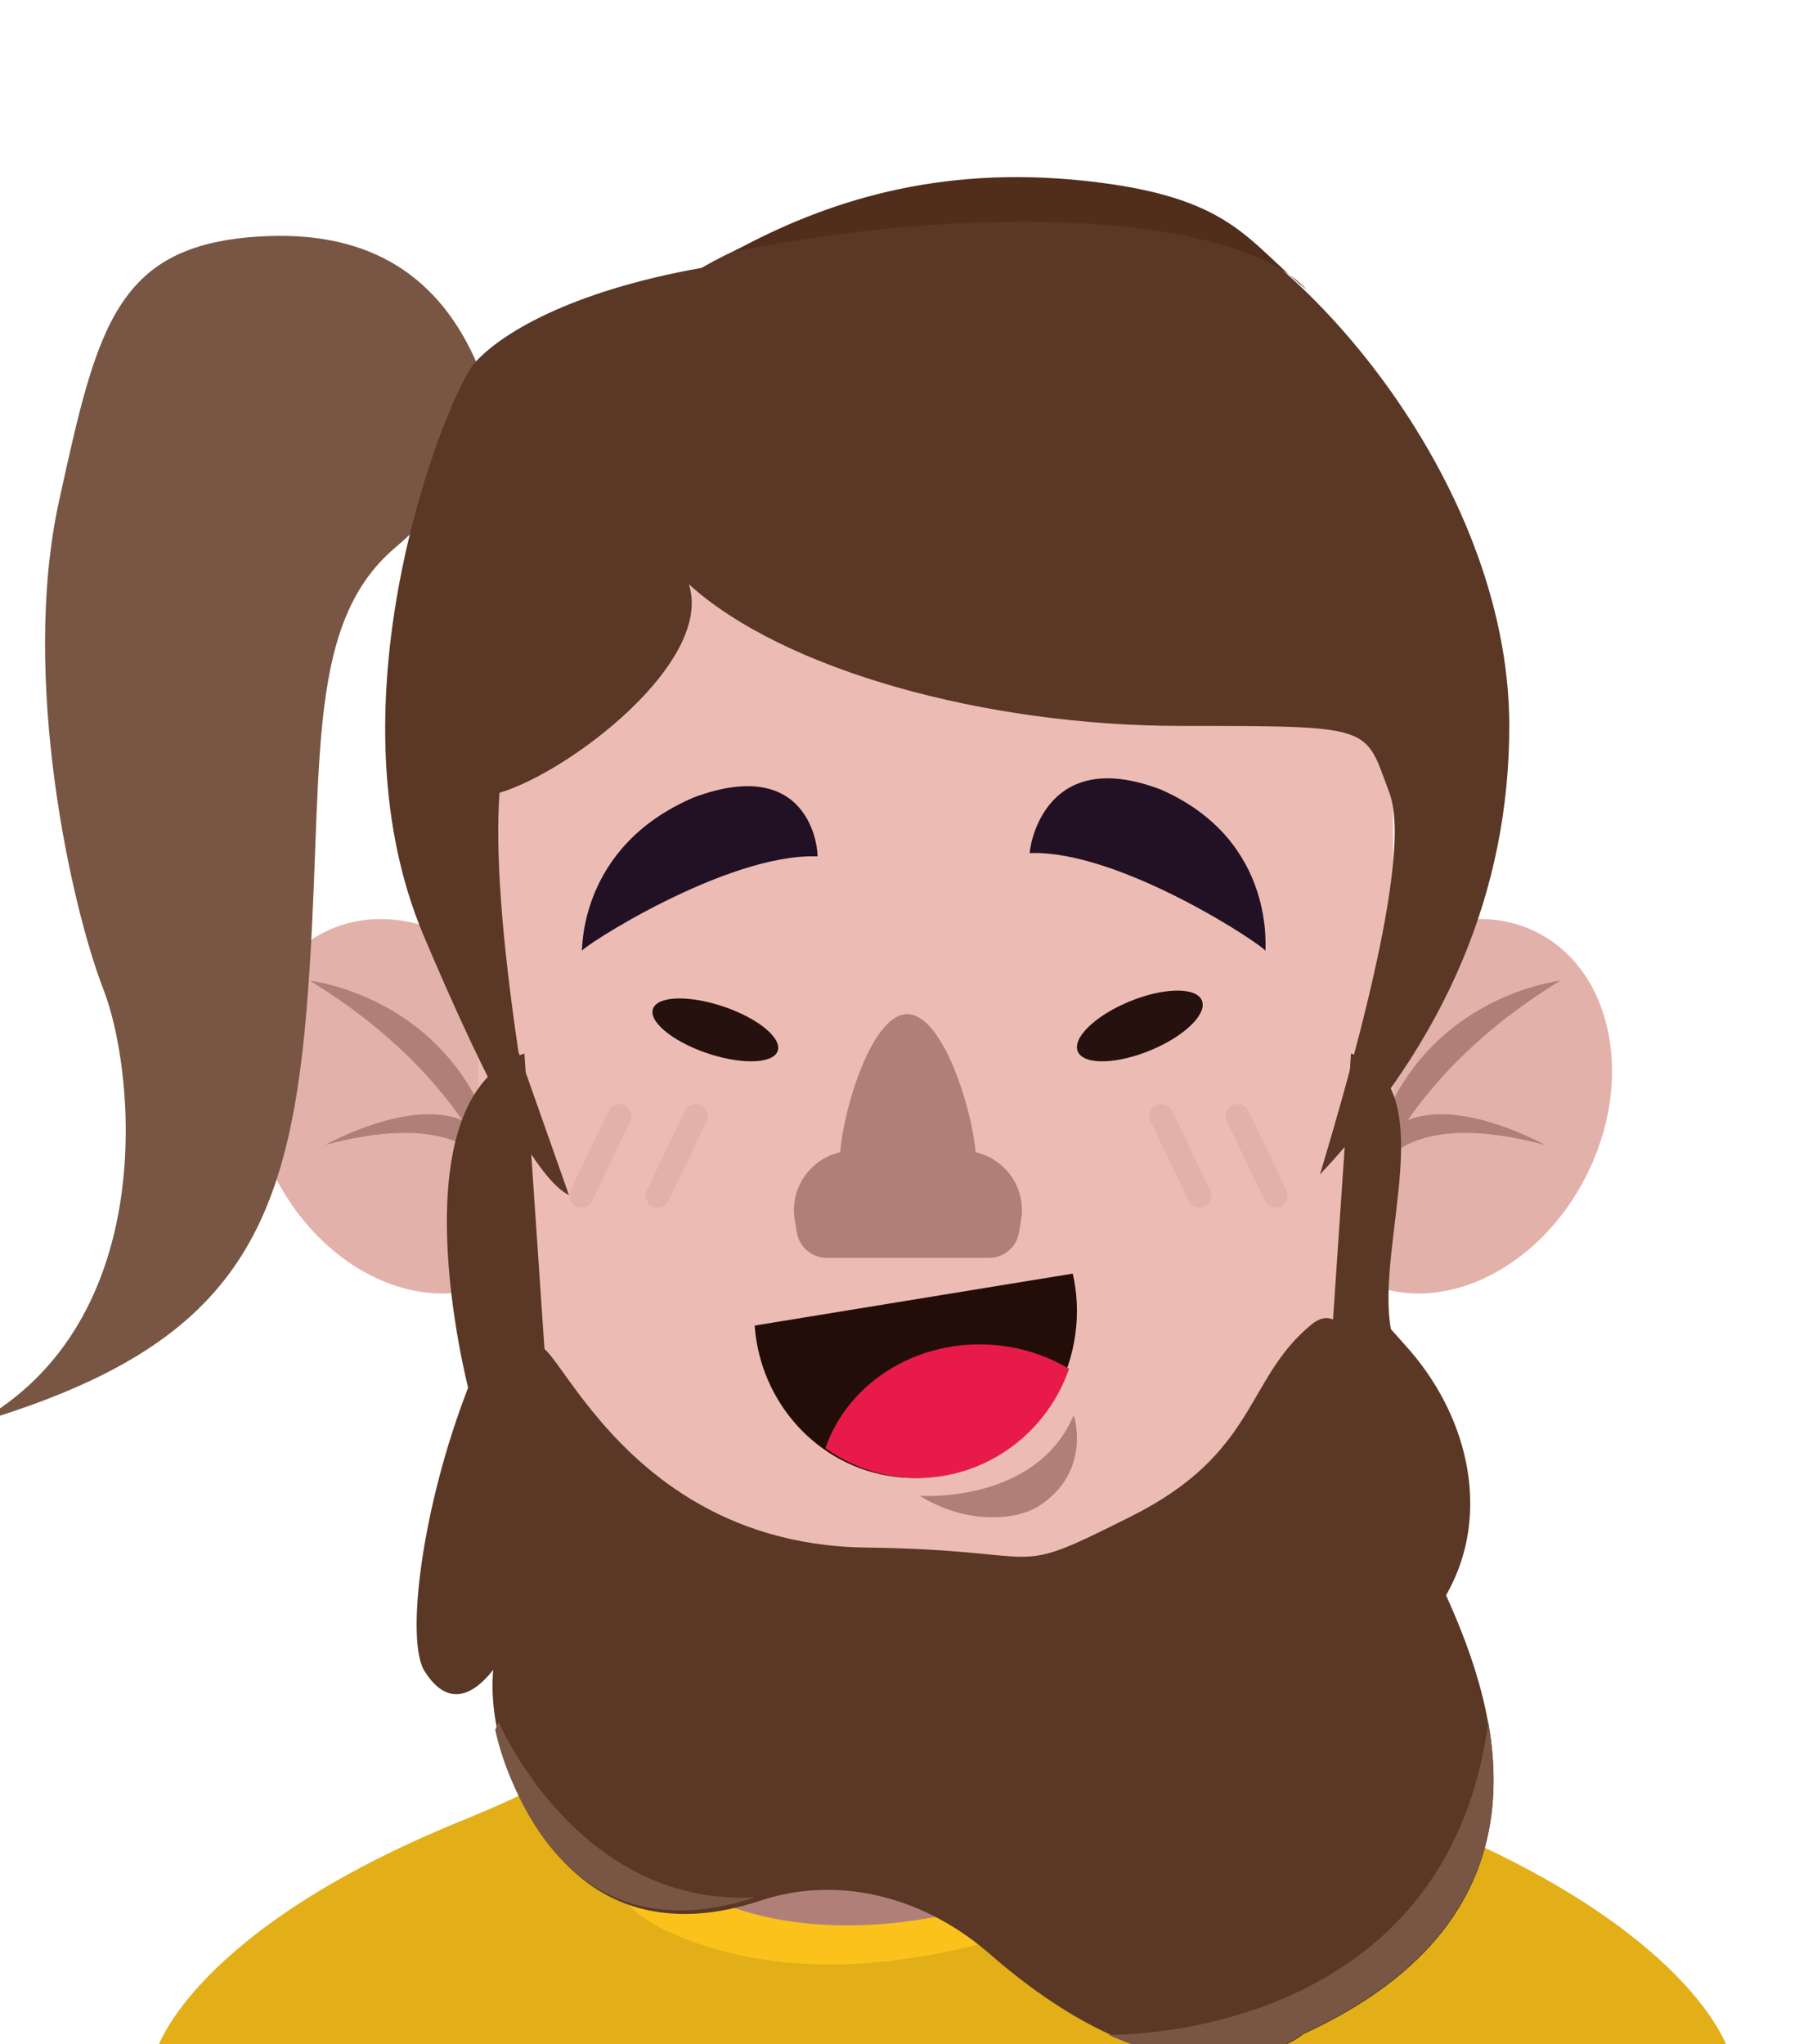 <!DOCTYPE svg PUBLIC "-//W3C//DTD SVG 1.0//EN" "http://www.w3.org/TR/2001/REC-SVG-20010904/DTD/svg10.dtd">
<svg xmlns:xlink="http://www.w3.org/1999/xlink" xmlns="http://www.w3.org/2000/svg" viewBox="0 0 230 260" width="230" height="260">
  <g transform="translate(20,62)">
    <g id="head">
      <path d="M161.099,169.608 C126.981,155.743 115.746,138.516 118.658,113.725 L97.783,113.725 L95.285,113.725 L81.138,113.725 C84.05,138.516 72.817,155.743 38.697,169.608 C4.577,183.475 -7.10542736e-15,198.6 -7.10542736e-15,198.6 L91.318,198.6 L97.783,198.6 L199.796,198.6 C199.796,198.6 195.219,183.475 161.099,169.608" id="shirt-tone" fill="#E3AF18"/>
      <path d="M145.996,163.425 C122.233,150.647 114.328,134.963 116.825,113.725 L95.949,113.725 L93.452,113.725 L79.305,113.725 C81.539,132.735 75.439,147.292 57.097,159.302 C56.155,169.196 54.13,178.773 65.039,183.718 C78.083,189.631 93.301,188.588 107.042,184.592 C121.326,180.439 134.627,173.086 145.996,163.425"  fill="#FCC21C"/>
      <path d="M141.496,160.771 C121.342,148.482 114.636,133.516 116.96,113.725 L96.084,113.725 L93.589,113.725 L79.441,113.725 C81.422,130.578 76.851,143.933 63.01,155.116 C62.991,155.437 63.005,155.735 62.981,156.061 C62.313,165.355 59.542,174.643 69.77,179.278 C81.179,184.451 94.488,183.537 106.506,180.043 C119.379,176.3 131.354,169.606 141.496,160.771"  fill="#b08078"/>
      <path d="M49.616,69.597 C55.905,81.744 53.268,95.673 43.728,100.711 C34.189,105.748 21.358,99.983 15.068,87.836 C8.779,75.689 11.416,61.76 20.956,56.724 C30.495,51.687 43.327,57.45 49.616,69.597"  fill="#e2b2aa"/>
      <path d="M44.503,91.996 C44.466,91.502 44.373,91.075 44.322,90.596 C44.392,90.943 44.437,91.229 44.462,91.459 C44.402,88.986 44.047,86.965 43.423,85.376 C38.456,64.814 19.417,62.745 19.417,62.745 C29.062,68.624 35.083,75.108 38.814,80.482 C31.967,77.667 21.386,83.629 21.386,83.629 C33.94,80.269 39.65,83.051 42.272,86.28 C44.002,89.759 44.503,91.996 44.503,91.996"  fill="#b08078"/>
      <path d="M147.106,69.597 C140.819,81.744 143.454,95.673 152.994,100.711 C162.531,105.748 175.364,99.983 181.654,87.836 C187.941,75.689 185.308,61.76 175.768,56.724 C166.229,51.687 153.396,57.45 147.106,69.597"  fill="#e2b2aa"/>
      <path d="M153.398,91.996 C153.435,91.502 153.526,91.075 153.579,90.596 C153.509,90.943 153.462,91.229 153.439,91.459 C153.499,88.986 153.854,86.965 154.478,85.376 C159.445,64.814 178.483,62.745 178.483,62.745 C168.837,68.624 162.817,75.108 159.089,80.482 C165.932,77.667 176.515,83.629 176.515,83.629 C163.959,80.269 158.25,83.051 155.627,86.28 C153.901,89.759 153.398,91.996 153.398,91.996"  fill="#b08078"/>
      <path d="M81.482,0 C59.384,0 41.408,17.965 41.177,40.278 L40.777,79.08 C40.777,114.565 62.695,143.333 99.052,143.333 C136.254,143.333 157.328,114.565 157.328,79.08 L157.219,37.916 C157.165,16.959 140.326,0 119.571,0 L81.482,0 Z"  fill="#ecbcb4"/>
      <path d="M63.666,91.618 C63.443,91.618 63.218,91.569 63.002,91.466 C62.239,91.093 61.921,90.169 62.289,89.401 L67.119,79.305 C67.488,78.536 68.402,78.217 69.163,78.583 C69.926,78.956 70.243,79.879 69.876,80.648 L65.047,90.744 C64.783,91.297 64.235,91.618 63.666,91.618"  fill="#e2b2aa"/>
      <path d="M53.956,91.618 C53.733,91.618 53.506,91.569 53.292,91.466 C52.531,91.093 52.213,90.169 52.58,89.401 L57.409,79.305 C57.776,78.536 58.692,78.217 59.453,78.583 C60.216,78.956 60.535,79.879 60.166,80.648 L55.337,90.744 C55.073,91.297 54.527,91.618 53.956,91.618"  fill="#e2b2aa"/>
      <path d="M132.577,91.618 C132.006,91.618 131.46,91.297 131.196,90.744 L126.367,80.648 C125.998,79.879 126.317,78.956 127.08,78.583 C127.843,78.217 128.757,78.536 129.124,79.305 L133.954,89.401 C134.323,90.169 134.002,91.093 133.241,91.466 C133.025,91.569 132.798,91.618 132.577,91.618"  fill="#e2b2aa"/>
      <path d="M142.286,91.618 C141.715,91.618 141.171,91.297 140.905,90.744 L136.076,80.648 C135.707,79.879 136.025,78.956 136.789,78.583 C137.552,78.217 138.464,78.536 138.833,79.305 L143.662,89.401 C144.029,90.169 143.711,91.093 142.95,91.466 C142.734,91.569 142.507,91.618 142.286,91.618"  fill="#e2b2aa"/>
    </g>
    <g id="mouth" transform="translate(76,100)">
      <path d="M40.469,0 C41.01,2.39 41.154,4.92 40.825,7.502 C39.359,19.065 29.057,27.271 17.814,25.837 C7.99,24.584 0.702,16.376 0,6.61 L40.469,0 Z" id="Fill-352" fill="#230D09"/>
      <path d="M18.202,25.841 C14.758,25.407 11.636,24.107 9,22.203 C11.987,13.552 21.294,7.902 31.445,9.18 C34.589,9.577 37.475,10.612 40,12.103 C36.884,21.127 27.898,27.063 18.202,25.841" id="Fill-354" fill="#E81A49"/>
      <path d="M21,28.264 C21,28.264 35.788,29.325 40.596,18 C40.596,18 42.988,25.176 36.131,29.576 C33.318,31.38 27.009,31.983 21,28.264"  fill="#b08078"/>
    </g>
    <g id="hair" transform="translate(-23,-40)">
      <path d="M63.81,24.565 C58.964,13.063 50.079,7.551 37.155,8.029 C17.77,8.744 15.443,19.235 10.5,41.784 C5.558,64.333 12.116,93.497 16.154,103.84 C20.193,114.182 23.424,146.072 0,159 C31.905,149.519 39.578,135.729 42.001,106.425 C44.425,77.121 41.194,57.844 53.31,47.626 C61.387,40.814 64.887,33.127 63.81,24.565 Z"  fill="#785643"/>
      <path d="M170.914,127.398 C186.971,110.283 195,91.262 195,70.336 C195,38.947 167.703,8.118 150.843,2.932 C133.983,-2.253 106.686,3.746 92.235,12.076 C75.375,15.072 66.543,20.553 63.332,24.224 C60.121,27.895 44.063,66.697 56.909,97.048 C65.473,117.282 71.628,128.266 75.375,130 L68.952,111.789 C66.811,97.337 66.008,86.352 66.543,78.837 C75.375,76.235 93.84,62.209 90.629,52.312 C102.672,63.243 128.363,70.336 153.252,70.336 C178.14,70.336 176.534,70.336 179.746,78.837 C181.887,84.504 178.943,100.691 170.914,127.398 Z"  fill="#5A3825"/>
      <path d="M96.278,10.013 C108,3.618 122.259,-1 141,1 C159.741,3 161.538,8.617 169.231,14.859 C160.927,5.763 130,3.326 96.278,10.013 Z"  fill="#502e1b"/>
    </g>
    <g id="facials" transform="scale(1, -1) translate(33,-200)">
      <path d="M112.747,3.231 C112.985,3.356 98.612,-8.825 73.068,13.32 C64.925,20.51 53.999,23.664 43.65,20.219 C33.332,16.772 19.723,17.171 12.099,35.996 C10.059,41.054 9.402,45.587 9.737,49.587 C7.348,46.563 4.08,44.585 1.023,49.408 C-1.438,53.234 0.594,70.176 6.553,85.489 C6.553,85.489 -2.97,122.287 13.71,128 L16.598,85.489 C22.602,85.344 24.47,52.395 43.051,50.685 C56.76,49.423 81.827,26.94 97.39,34.895 C108.541,40.594 112.182,77.39 115.436,77.315 L118.865,128 C130.774,123.92 121.95,104.003 123.939,92.939 C124.587,92.214 125.225,91.483 125.877,90.762 C133.561,82.232 136.463,70.402 131.764,60.629 C131.512,60.105 131.243,59.589 130.955,59.081 C137.635,44.373 145.797,18.389 112.747,3.231 Z"  fill="#5A3825"/>
      <path d="M43,20.658 C32.784,17.242 19.312,17.637 11.765,36.296 C10.97,38.268 10.395,40.155 10,41.963 L10.421,43 C10.421,43 20.408,19.488 43,20.658"  fill="#785643"/>
      <path d="M112.581,3.245 C112.766,3.343 104.027,-4.061 88,3.18 C91.142,3.153 131.163,3.596 136.326,43 C138.74,29.428 135.517,13.75 112.581,3.245"  fill="#785643"/>
      <path d="M119.55,62.061 L95.879,21 L38.679,38.569 L8,76.301 C14.618,81.277 14.854,65 14.854,85 C14.854,105 20.166,65.636 57.179,65.154 C81.467,64.838 74.749,61.038 90.876,69.111 C107.003,77.183 105.35,86.509 113.785,93.488 C120.038,98.662 121.074,78.751 126,77.099 L119.55,62.061 Z"  fill="#5A3825"/>
    </g>
    <g id="eyes" transform="translate(54,37)">
      <path d="M72.499,34.539 C68.159,36.372 63.97,36.497 63.143,34.819 C62.317,33.141 65.163,30.294 69.503,28.462 C73.844,26.629 78.031,26.502 78.857,28.18 C79.685,29.859 76.838,32.705 72.499,34.539" id="Fill-162" fill="#25110D"/>
      <path d="M15.657,34.862 C20.011,36.405 24.144,36.375 24.885,34.795 C25.628,33.215 22.697,30.682 18.343,29.138 C13.987,27.595 9.856,27.624 9.115,29.206 C8.372,30.786 11.303,33.319 15.657,34.862" id="Fill-164" fill="#25110D"/>
      <path d="M86.993,21.998 C87.43,21.725 68.621,9.061 57.009,9.515 C56.863,9.72 58.276,-4.458 73.682,1.435 C88.612,7.993 86.858,22.181 86.993,21.998" id="right-brow" fill="#221124"/>
      <path d="M0.008,21.998 C-0.432,21.734 18.373,9.492 29.983,9.931 C30.127,10.129 29.713,-3.287 14.312,2.41 C-0.611,8.75 0.142,22.175 0.008,21.998" id="left-brow" fill="#221124"/>
    </g>
    <g id="nose" transform="translate(81,67)">
      <path d="M23.116,17.563 C22.624,11.841 18.882,-0.021 14.406,2.81672649e-05 C9.949,0.023 6.343,11.807 5.882,17.563 C2.076,18.42 -0.567,22.131 0.104,26.161 L0.373,27.772 C0.683,29.635 2.295,31 4.185,31 L24.814,31 C26.705,31 28.317,29.635 28.629,27.77 L28.896,26.161 C29.567,22.131 26.922,18.42 23.116,17.563" fill="#b08078"/>
    </g>
  </g>
</svg>
